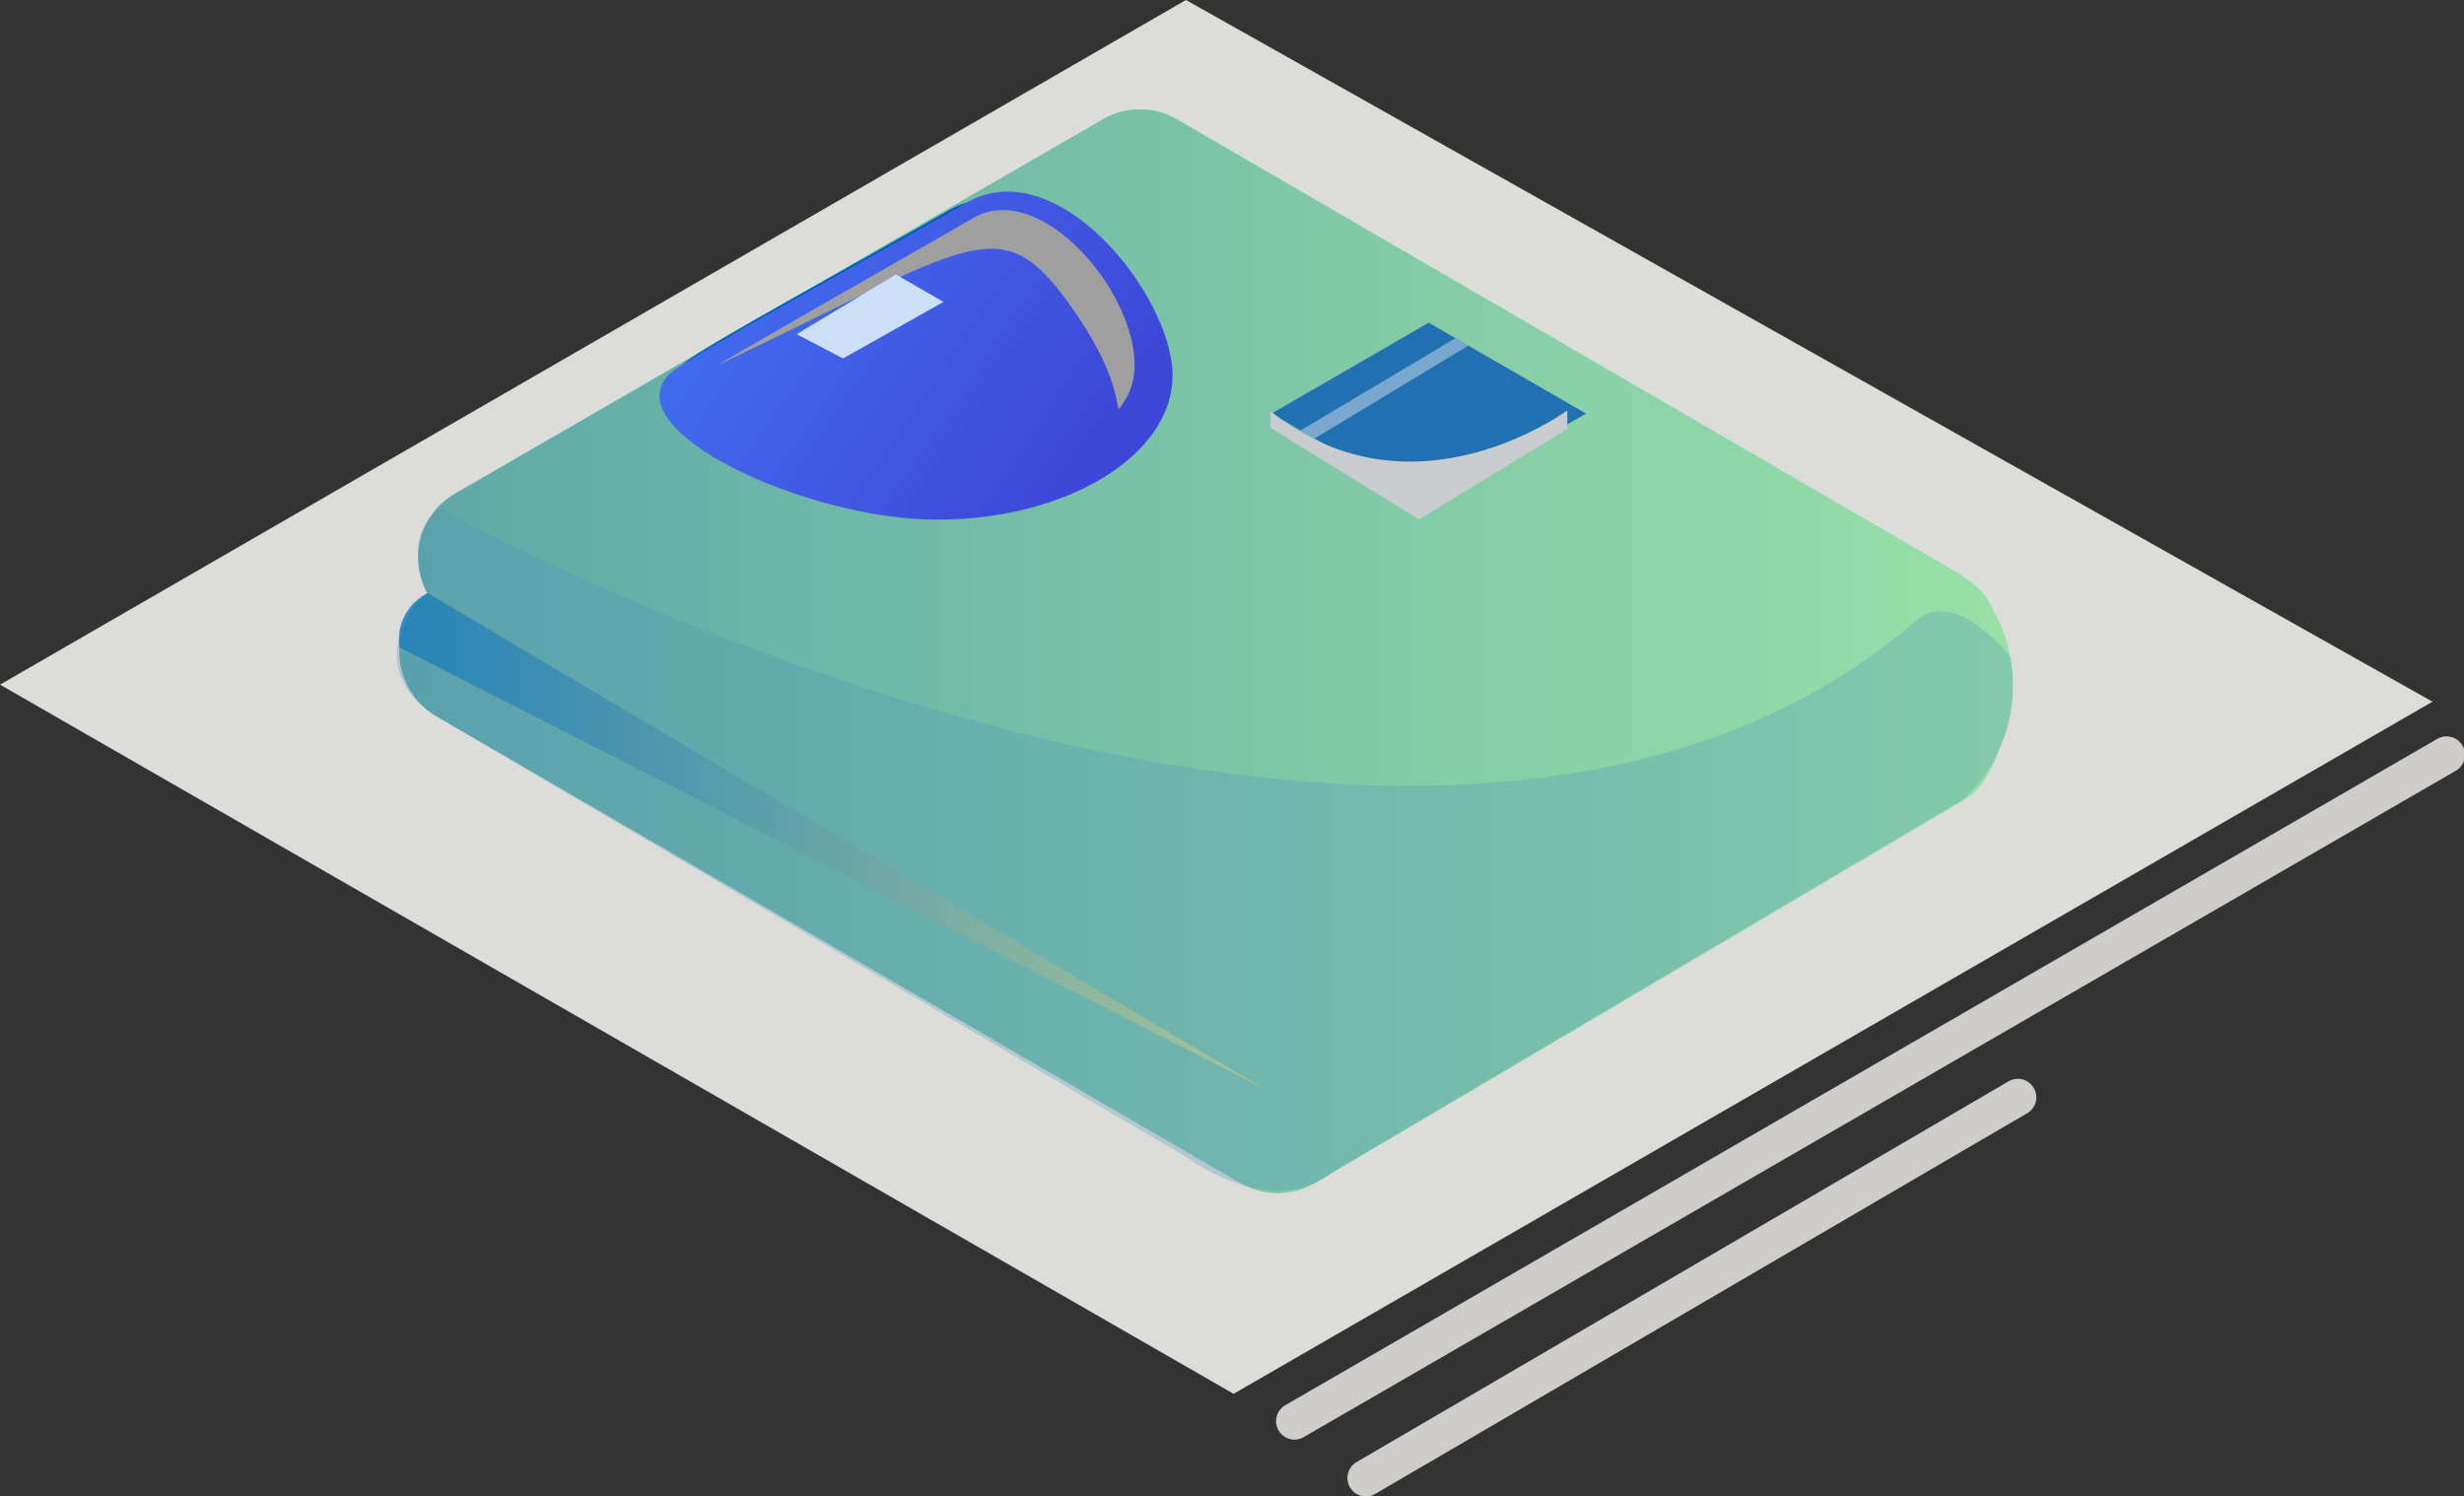 <svg xmlns="http://www.w3.org/2000/svg" xmlns:xlink="http://www.w3.org/1999/xlink" viewBox="0 0 190.87 115.93"><rect x="0" y="0" width="190.87" height="115.93" fill="#333333" stroke="none"/><defs><style>.cls-1{isolation:isolate;}.cls-2{fill:#dcddd8;}.cls-10,.cls-11,.cls-13,.cls-14,.cls-2,.cls-7,.cls-8{mix-blend-mode:multiply;}.cls-3{fill:#cecdc9;}.cls-4{fill:#2fe0e0;}.cls-5{opacity:0.59;fill:url(#linear-gradient);}.cls-6{fill:url(#linear-gradient-2);}.cls-7{fill:url(#linear-gradient-3);}.cls-8{fill:#9f9fa0;}.cls-9{fill:#cbdff7;}.cls-10{opacity:0.76;fill:url(#linear-gradient-4);}.cls-11{fill:#2070b2;}.cls-12{fill:#e8ecef;opacity:0.45;}.cls-13{fill:#c8ccce;}.cls-14{fill:#5193bc;opacity:0.29;}</style><linearGradient id="linear-gradient" x1="5995.89" y1="2395.91" x2="6120.88" y2="2395.91" gradientUnits="userSpaceOnUse"><stop offset="0" stop-color="gray"/><stop offset="0.99" stop-color="#e3df7f"/></linearGradient><linearGradient id="linear-gradient-2" x1="6017.95" y1="2360.31" x2="6047.15" y2="2380.24" gradientUnits="userSpaceOnUse"><stop offset="0" stop-color="#0071bc"/><stop offset="1" stop-color="#0048bc"/></linearGradient><linearGradient id="linear-gradient-3" x1="6016.72" y1="2359.6" x2="6049.55" y2="2382.01" gradientUnits="userSpaceOnUse"><stop offset="0" stop-color="#4275f4"/><stop offset="1" stop-color="#3e46d7"/></linearGradient><linearGradient id="linear-gradient-4" x1="5995.85" y1="2410.61" x2="6062.84" y2="2410.61" gradientUnits="userSpaceOnUse"><stop offset="0" stop-color="#0071bc"/><stop offset="0.99" stop-color="#e3df7f"/></linearGradient></defs><g class="cls-1"><g id="Layer_4" data-name="Layer 4"><polygon id="_Path_" data-name="&lt;Path&gt;" class="cls-2" points="0 53.04 91.87 0 188.43 54.36 95.56 107.98 0 53.04"/><path class="cls-3" d="M6065.22,2457a1.43,1.43,0,0,1-.72-2.66l89.17-51.58a1.43,1.43,0,1,1,1.43,2.47l-89.17,51.58A1.42,1.42,0,0,1,6065.22,2457Z" transform="translate(-5964.95 -2345.47)"/><path class="cls-3" d="M6070.75,2461.4a1.43,1.43,0,0,1-.72-2.66l50.48-29.48a1.43,1.43,0,1,1,1.44,2.47l-50.48,29.48A1.42,1.42,0,0,1,6070.75,2461.4Z" transform="translate(-5964.95 -2345.47)"/><g id="_Group_" data-name="&lt;Group&gt;"><path id="_Path_2" data-name="&lt;Path&gt;" class="cls-4" d="M6117.05,2390.12l-60.94-35.41a5.71,5.71,0,0,0-5.72,0l-50.19,29a5.71,5.71,0,0,0-2.13,7.73,5.78,5.78,0,0,0,.69,9.52L6061,2437.1a5.78,5.78,0,0,0,5.84,0l50.22-29.65,0,0h0c.42-.32.72-.41.93-.69a8.41,8.41,0,0,0,1.79-3.28,11.83,11.83,0,0,0-.38-10.64,5.56,5.56,0,0,0-.9-1.46,6.14,6.14,0,0,0-1.47-1.22" transform="translate(-5964.95 -2345.47)"/><path id="_Path_3" data-name="&lt;Path&gt;" class="cls-5" d="M6117.05,2390.12l-60.94-35.41a5.71,5.71,0,0,0-5.72,0l-50.19,29a5.71,5.71,0,0,0-2.13,7.73,5.78,5.78,0,0,0,.69,9.52L6061,2437.1a5.78,5.78,0,0,0,5.84,0l50.22-29.65,0,0h0c.42-.32.72-.41.93-.69a8.41,8.41,0,0,0,1.79-3.28,11.83,11.83,0,0,0-.38-10.64,5.56,5.56,0,0,0-.9-1.46,6.14,6.14,0,0,0-1.47-1.22" transform="translate(-5964.95 -2345.47)"/><path id="_Path_4" data-name="&lt;Path&gt;" class="cls-6" d="M6052.69,2373.62c0,5.49-7.27,9.93-16.24,9.93s-22.3-6.16-18.42-10c1.09-1.09,13.56-7.83,20.42-11.79C6044.73,2358.09,6052.69,2368.13,6052.69,2373.62Z" transform="translate(-5964.95 -2345.47)"/><path id="_Path_5" data-name="&lt;Path&gt;" class="cls-7" d="M6055.78,2374.56c0,6.17-8.17,11.17-18.26,11.17s-25.07-6.93-20.71-11.29c1.23-1.23,15.24-8.8,23-13.26C6046.83,2357.1,6055.78,2368.39,6055.78,2374.56Z" transform="translate(-5964.95 -2345.47)"/><path id="_Path_6" data-name="&lt;Path&gt;" class="cls-8" d="M6052.11,2376.44c-1.27,2,.76-.28-4.24-7.29-5.44-7.61-7.39-4.89-27.11,4.51-1.34.64,13-7.51,19.6-11.31C6046.38,2358.88,6055.48,2371.22,6052.11,2376.44Z" transform="translate(-5964.95 -2345.47)"/><polygon id="_Path_7" data-name="&lt;Path&gt;" class="cls-9" points="61.71 25.89 65.3 27.77 73.09 23.39 69.4 21.26 61.71 25.89"/><path id="_Path_8" data-name="&lt;Path&gt;" class="cls-10" d="M5998.08,2391.42l64.77,38.38-66.95-34.17A4,4,0,0,1,5998.08,2391.42Z" transform="translate(-5964.95 -2345.47)"/><polygon id="_Path_9" data-name="&lt;Path&gt;" class="cls-11" points="98.5 32.04 110.67 25 122.86 32.04 110.67 39.07 98.5 32.04"/><polygon id="_Path_10" data-name="&lt;Path&gt;" class="cls-12" points="100.76 33.34 112.74 26.2 113.74 26.78 101.84 33.97 100.76 33.34"/><path id="_Path_11" data-name="&lt;Path&gt;" class="cls-13" d="M6063.36,2377.31v1.3l11.51,7.1,11.49-7v-1.45S6074.36,2386.16,6063.36,2377.31Z" transform="translate(-5964.95 -2345.47)"/><path id="_Path_12" data-name="&lt;Path&gt;" class="cls-14" d="M5999,2384.85s75.65,41.91,114.4,8.7c3-2.61,7.25,2.75,7.25,2.75a11.89,11.89,0,0,1-3.61,11.1l-48.74,28.78s-4.06,4.06-11.6-1.16l-58-34.08s-6.3-3.54-.69-9.52C5998.08,2391.42,5995.86,2387.17,5999,2384.85Z" transform="translate(-5964.95 -2345.47)"/></g></g></g></svg>